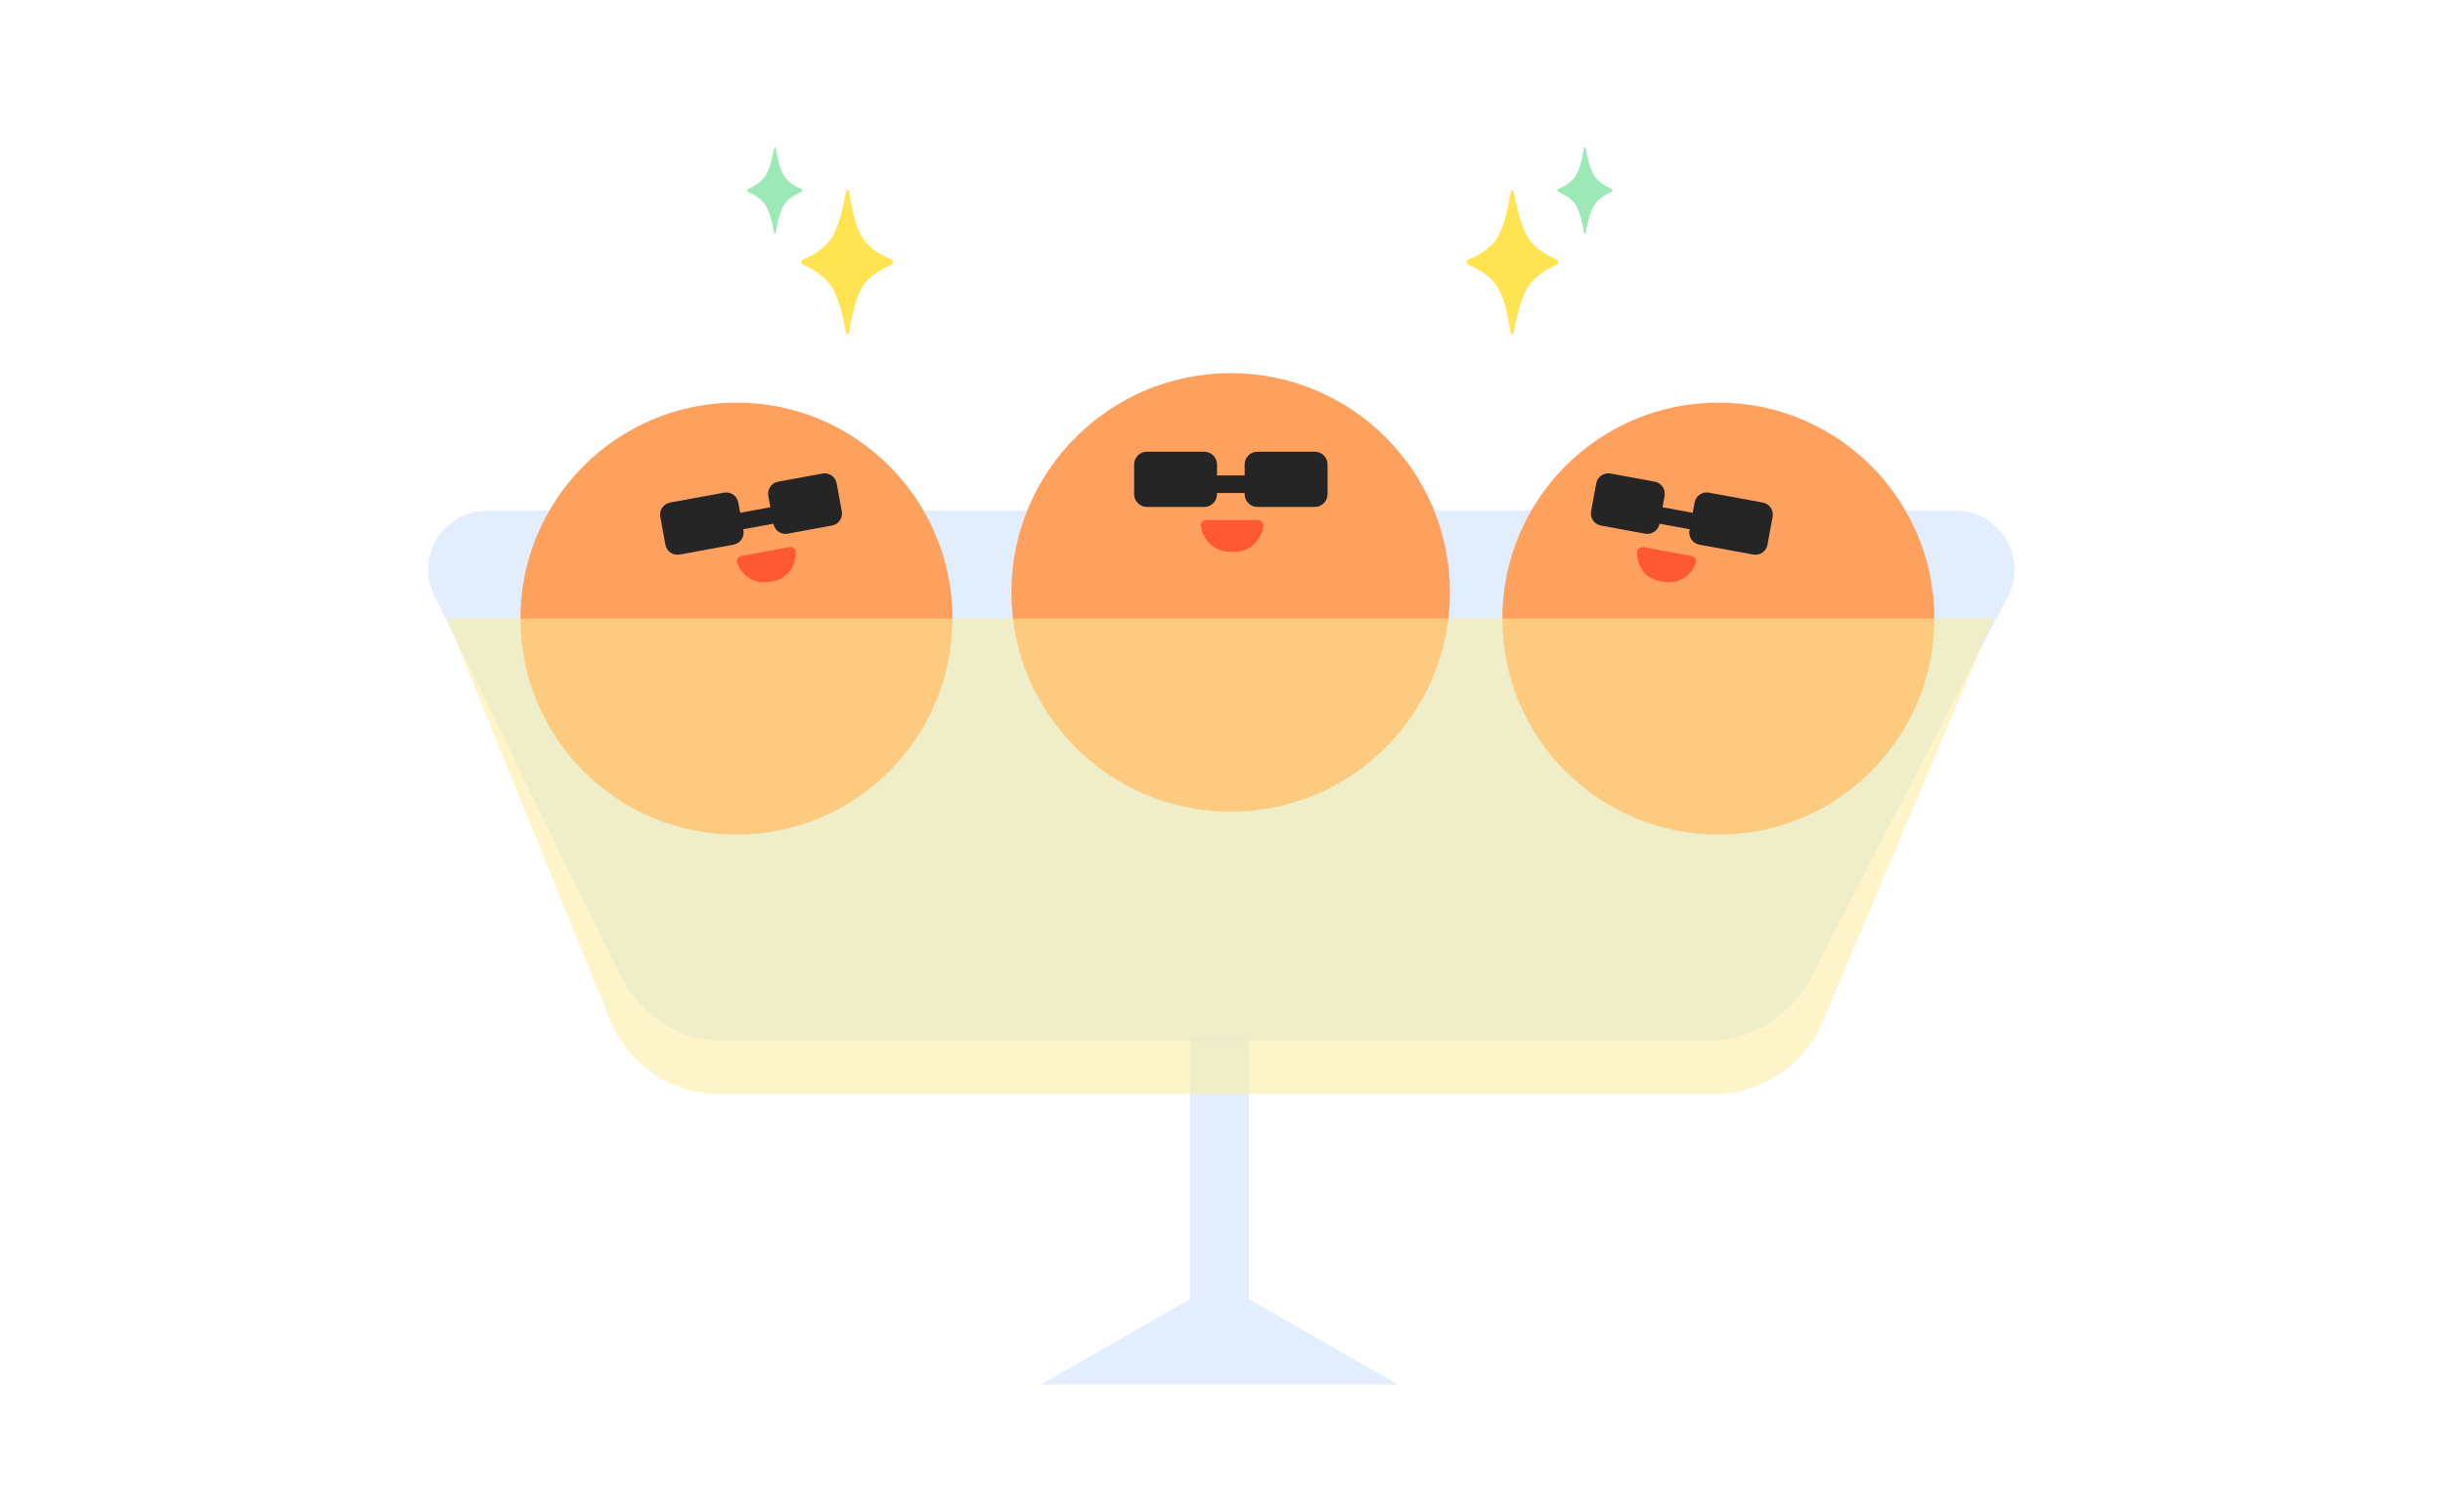 <svg width="249" height="154" viewBox="0 0 249 154" fill="none" xmlns="http://www.w3.org/2000/svg">
<path d="M149.483 26.944C149.348 26.89 149.348 26.517 149.483 26.462C150.325 26.122 151.739 25.407 152.478 24.229C153.213 23.058 153.653 20.836 153.859 19.542C153.892 19.331 154.122 19.326 154.159 19.535C154.389 20.829 154.873 23.059 155.627 24.229C156.376 25.39 157.793 26.127 158.598 26.473C158.729 26.529 158.729 26.877 158.598 26.934C157.793 27.279 156.376 28.017 155.627 29.178C154.873 30.347 154.389 32.577 154.159 33.871C154.122 34.08 153.892 34.075 153.859 33.864C153.653 32.571 153.213 30.349 152.478 29.178C151.739 27.999 150.325 27.285 149.483 26.944Z" fill="#FFE350"/>
<g clip-path="url(#clip0_935_12495)">
<path d="M158.682 19.538C158.601 19.506 158.601 19.282 158.682 19.249C159.188 19.045 160.036 18.616 160.479 17.909C160.92 17.206 161.185 15.873 161.308 15.097C161.328 14.97 161.466 14.967 161.488 15.093C161.626 15.869 161.916 17.207 162.369 17.909C162.818 18.605 163.668 19.048 164.151 19.255C164.23 19.289 164.23 19.498 164.151 19.532C163.668 19.739 162.818 20.182 162.369 20.878C161.916 21.58 161.626 22.918 161.488 23.694C161.466 23.82 161.328 23.817 161.308 23.69C161.185 22.914 160.92 21.581 160.479 20.878C160.036 20.171 159.188 19.742 158.682 19.538Z" fill="#9DE8B7"/>
</g>
<path d="M90.838 26.944C90.974 26.89 90.974 26.517 90.838 26.462C89.997 26.122 88.583 25.407 87.843 24.229C87.109 23.058 86.668 20.836 86.462 19.542C86.429 19.331 86.2 19.326 86.162 19.535C85.932 20.829 85.449 23.059 84.694 24.229C83.945 25.39 82.528 26.127 81.724 26.473C81.592 26.529 81.592 26.877 81.724 26.934C82.528 27.279 83.945 28.017 84.694 29.178C85.449 30.347 85.932 32.577 86.162 33.871C86.2 34.08 86.429 34.075 86.462 33.864C86.668 32.571 87.109 30.349 87.843 29.178C88.583 27.999 89.996 27.285 90.838 26.944Z" fill="#FFE350"/>
<g clip-path="url(#clip1_935_12495)">
<path d="M81.639 19.538C81.72 19.506 81.72 19.282 81.639 19.249C81.134 19.045 80.285 18.616 79.842 17.909C79.401 17.206 79.137 15.873 79.013 15.097C78.993 14.97 78.856 14.967 78.833 15.093C78.695 15.869 78.405 17.207 77.952 17.909C77.503 18.605 76.653 19.048 76.17 19.255C76.091 19.289 76.091 19.498 76.17 19.532C76.653 19.739 77.503 20.182 77.952 20.878C78.405 21.58 78.695 22.918 78.833 23.694C78.856 23.82 78.993 23.817 79.013 23.69C79.137 22.914 79.401 21.581 79.842 20.878C80.285 20.171 81.134 19.742 81.639 19.538Z" fill="#9DE8B7"/>
</g>
<path fill-rule="evenodd" clip-rule="evenodd" d="M127.187 105.625H121.187V132.312L106 141H142.373L127.187 132.312V105.625Z" fill="#DBEAFE" fill-opacity="0.8"/>
<g filter="url(#filter0_b_935_12495)">
<path d="M199.144 52H49.613C45.176 52 42.274 56.65 44.223 60.636L63.116 99.272C65.129 103.389 69.313 106 73.896 106H173.78C178.267 106 182.379 103.497 184.439 99.511L204.474 60.755C206.538 56.762 203.64 52 199.144 52Z" fill="#DBEAFE" fill-opacity="0.8"/>
<circle cx="125.331" cy="60.331" r="22.331" fill="#FFA15E"/>
<path fill-rule="evenodd" clip-rule="evenodd" d="M115.5 47.304C115.5 46.584 116.084 46 116.804 46H122.639C123.359 46 123.943 46.584 123.943 47.304V48.42H126.757V47.304C126.757 46.584 127.341 46 128.061 46H133.896C134.616 46 135.2 46.584 135.2 47.304V50.325C135.2 51.045 134.616 51.629 133.896 51.629H128.061C127.341 51.629 126.757 51.045 126.757 50.325V50.202H123.943V50.325C123.943 51.045 123.359 51.629 122.639 51.629H116.804C116.084 51.629 115.5 51.045 115.5 50.325V47.304Z" fill="#252525"/>
<path d="M128.064 52.956H122.89C122.514 52.956 122.211 53.276 122.293 53.644C122.544 54.767 123.327 56.217 125.56 56.217C127.646 56.217 128.439 54.732 128.652 53.604C128.719 53.25 128.424 52.956 128.064 52.956Z" fill="#FF5934"/>
<circle cx="75" cy="63" r="22" fill="#FFA15E"/>
<path fill-rule="evenodd" clip-rule="evenodd" d="M78.244 50.506C78.12 49.828 78.568 49.178 79.246 49.053L83.755 48.225C84.433 48.101 85.083 48.549 85.208 49.227L85.73 52.069C85.854 52.747 85.406 53.397 84.728 53.522L80.219 54.35C79.541 54.474 78.891 54.026 78.766 53.348L78.764 53.335L75.69 53.899L75.711 54.015C75.835 54.693 75.387 55.343 74.709 55.467L69.219 56.475C68.541 56.6 67.891 56.151 67.766 55.474L67.244 52.632C67.12 51.954 67.568 51.303 68.246 51.179L73.737 50.171C74.414 50.046 75.065 50.495 75.189 51.173L75.382 52.222L78.456 51.657L78.244 50.506Z" fill="#252525"/>
<path d="M80.38 55.724L75.512 56.618C75.157 56.683 74.928 57.036 75.069 57.368C75.499 58.382 76.486 59.611 78.588 59.225C80.55 58.864 81.04 57.331 81.045 56.232C81.047 55.887 80.719 55.662 80.38 55.724Z" fill="#FF5934"/>
<circle cx="22" cy="22" r="22" transform="matrix(-1 0 0 1 197 41)" fill="#FFA15E"/>
<path fill-rule="evenodd" clip-rule="evenodd" d="M169.524 50.506C169.648 49.828 169.199 49.178 168.522 49.053L164.013 48.225C163.335 48.101 162.684 48.549 162.56 49.227L162.038 52.069C161.914 52.747 162.362 53.397 163.04 53.522L167.549 54.35C168.227 54.474 168.877 54.026 169.002 53.348L169.004 53.335L172.078 53.899L172.057 54.015C171.932 54.693 172.381 55.343 173.059 55.467L178.549 56.475C179.227 56.6 179.877 56.151 180.002 55.474L180.524 52.632C180.648 51.954 180.2 51.303 179.522 51.179L174.031 50.171C173.353 50.046 172.703 50.495 172.579 51.173L172.386 52.222L169.312 51.657L169.524 50.506Z" fill="#252525"/>
<path d="M167.388 55.724L172.256 56.618C172.611 56.683 172.84 57.036 172.699 57.368C172.269 58.382 171.281 59.611 169.18 59.225C167.217 58.864 166.728 57.331 166.722 56.232C166.721 55.887 167.049 55.662 167.388 55.724Z" fill="#FF5934"/>
</g>
<g filter="url(#filter1_b_935_12495)">
<path d="M203 63H45.5L62.163 103.925C64.003 108.445 68.397 111.4 73.277 111.4H174.554C179.373 111.4 183.725 108.517 185.604 104.079L203 63Z" fill="#FBEC9C" fill-opacity="0.55"/>
</g>
<defs>
<filter id="filter0_b_935_12495" x="39.605" y="34" width="169.547" height="76" filterUnits="userSpaceOnUse" color-interpolation-filters="sRGB">
<feFlood flood-opacity="0" result="BackgroundImageFix"/>
<feGaussianBlur in="BackgroundImageFix" stdDeviation="2"/>
<feComposite in2="SourceAlpha" operator="in" result="effect1_backgroundBlur_935_12495"/>
<feBlend mode="normal" in="SourceGraphic" in2="effect1_backgroundBlur_935_12495" result="shape"/>
</filter>
<filter id="filter1_b_935_12495" x="21.5" y="39" width="205.5" height="96.4" filterUnits="userSpaceOnUse" color-interpolation-filters="sRGB">
<feFlood flood-opacity="0" result="BackgroundImageFix"/>
<feGaussianBlur in="BackgroundImageFix" stdDeviation="12"/>
<feComposite in2="SourceAlpha" operator="in" result="effect1_backgroundBlur_935_12495"/>
<feBlend mode="normal" in="SourceGraphic" in2="effect1_backgroundBlur_935_12495" result="shape"/>
</filter>
<clipPath id="clip0_935_12495">
<rect width="6.928" height="10.887" fill="white" transform="translate(158.393 14)"/>
</clipPath>
<clipPath id="clip1_935_12495">
<rect width="6.928" height="10.887" fill="white" transform="matrix(-1 0 0 1 81.928 14)"/>
</clipPath>
</defs>
</svg>
